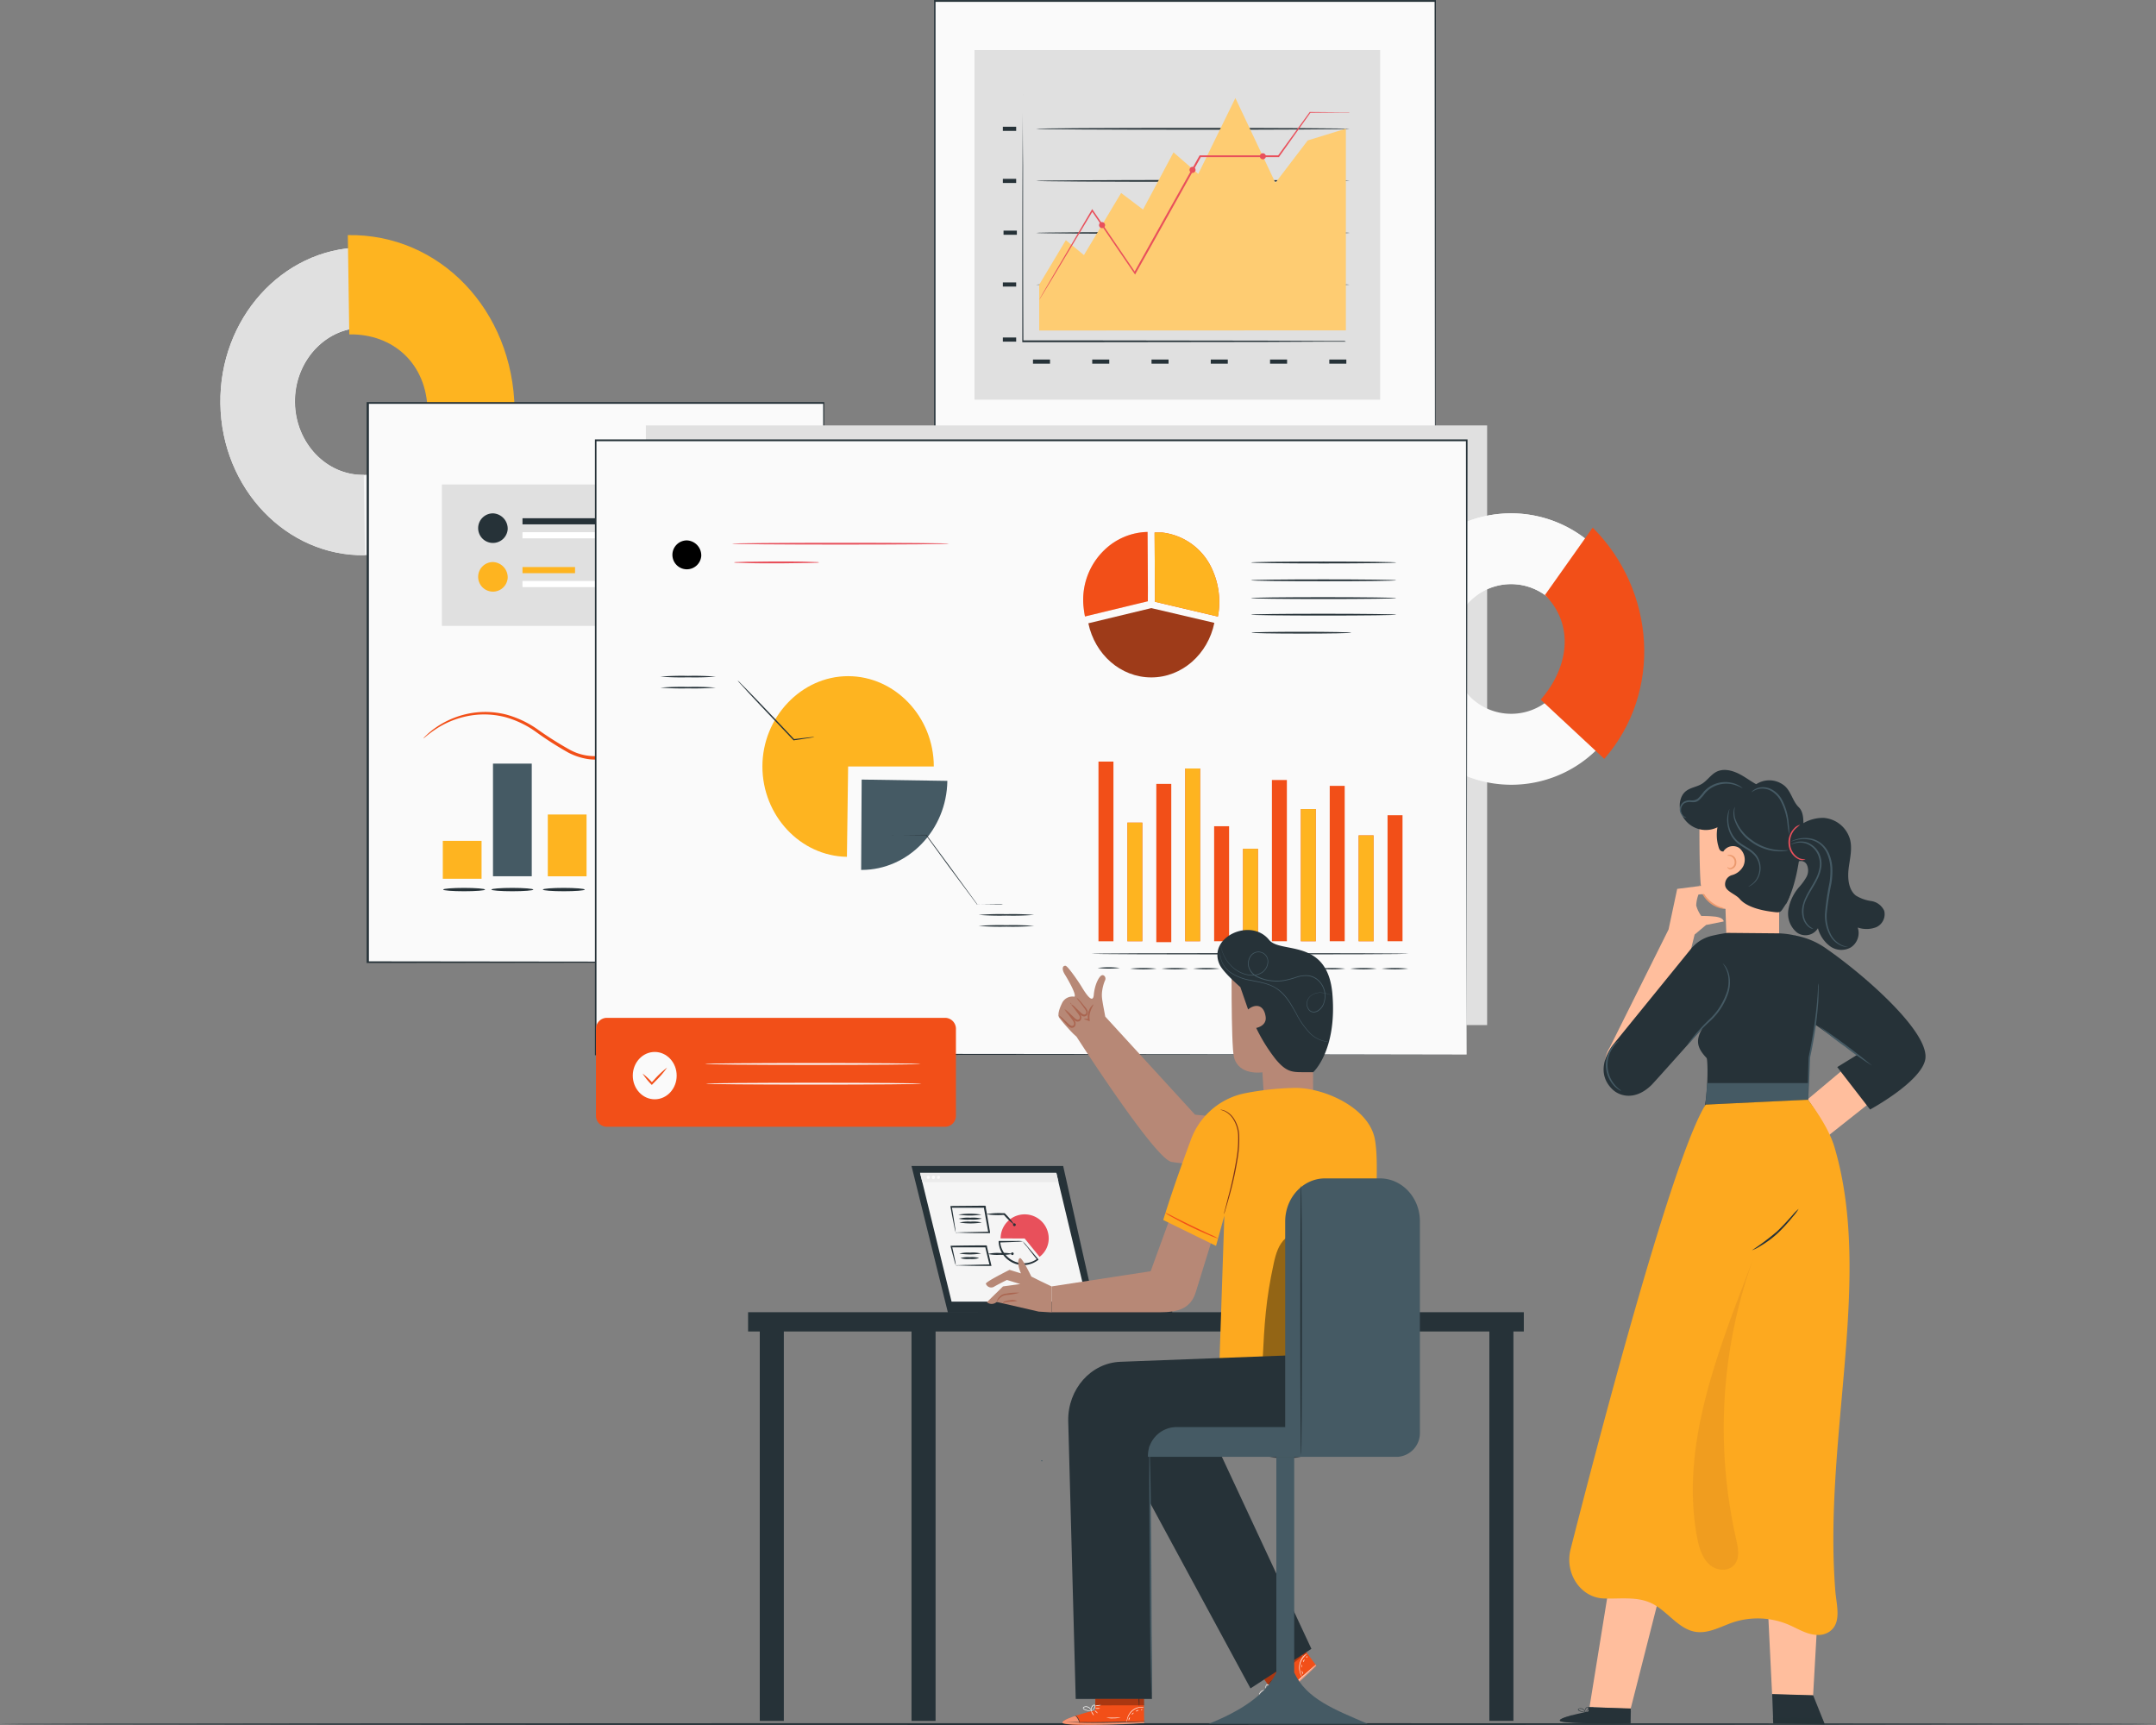 <svg xmlns="http://www.w3.org/2000/svg" viewBox="0 0 500 400"><rect x="0" y="0" width="500" height="400" fill="#808080" stroke="none"/><defs><style>.cls-1{fill:#fafafa;}.cls-17,.cls-2{fill:#263238;}.cls-3{fill:#e0e0e0;}.cls-4{fill:#fecc72;}.cls-5{fill:#e8505b;}.cls-6{fill:#f5f5f5;}.cls-7{fill:#feb420;}.cls-8{fill:#f24f18;}.cls-9{fill:#455a64;}.cls-10{fill:#fff;}.cls-11{opacity:0.3;}.cls-12{fill:#9e3b19;}.cls-13{fill:#ffbe9d;}.cls-14{fill:#eb996e;}.cls-15,.cls-17{opacity:0.6;}.cls-16{fill:none;stroke:#839198;stroke-miterlimit:10;stroke-width:0.05px;}.cls-18{fill:#fda91f;}.cls-19{opacity:0.1;}.cls-20{fill:#7e341a;}.cls-21{fill:#ebebeb;}.cls-22{fill:#b78876;}.cls-23{fill:#aa6550;}.cls-24{opacity:0.4;}.cls-25{fill:#936515;}</style></defs><title>metricas</title><g id="Stars"><rect class="cls-1" x="216.71" y="0.21" width="116.12" height="142.39"/><path class="cls-2" d="M332.83,190.6s0-.23,0-.68,0-1.11,0-2c0-1.74,0-4.32,0-7.68,0-6.72,0-16.56-.05-29,0-25-.05-60.54-.08-103l.17.18-116.11,0h0l.2-.21c0,52.49,0,101.45,0,142.39l-.17-.18,84.23.09,23.55.05,6.2,0c1.41,0,2.14,0,2.14,0l-2.1,0-6.18,0-23.51,0-84.33.1h-.17v-.18c0-40.94,0-89.9,0-142.39V48h.21l116.11,0H333v.19c0,42.51-.06,78.12-.08,103.12,0,12.47,0,22.3-.05,29,0,3.34,0,5.91,0,7.64v2C332.84,190.38,332.83,190.6,332.83,190.6Z" transform="translate(0 -47.99)"/><rect class="cls-3" x="226" y="11.6" width="94.07" height="81.08"/><rect class="cls-2" x="232.57" y="78.26" width="3.09" height="0.96"/><rect class="cls-2" x="239.56" y="83.37" width="3.95" height="0.96"/><rect class="cls-2" x="253.3" y="83.37" width="3.95" height="0.96"/><rect class="cls-2" x="267.05" y="83.37" width="3.95" height="0.96"/><rect class="cls-2" x="280.79" y="83.37" width="3.95" height="0.96"/><rect class="cls-2" x="294.54" y="83.37" width="3.95" height="0.96"/><rect class="cls-2" x="308.28" y="83.37" width="3.95" height="0.96"/><rect class="cls-2" x="232.57" y="65.49" width="3.09" height="0.96"/><rect class="cls-2" x="232.57" y="41.47" width="3.09" height="0.96"/><rect class="cls-2" x="232.57" y="29.39" width="3.09" height="0.96"/><rect class="cls-2" x="232.73" y="53.48" width="3.09" height="0.96"/><path class="cls-2" d="M312.12,127.21a1.19,1.19,0,0,1-.33,0l-1,0-3.73,0-13.74.07-45.33.06H237.08v-.21c0-16.28,0-30.61.06-40.89,0-5.11.05-9.22.06-12.07,0-1.4,0-2.49,0-3.25,0-.36,0-.64,0-.85s0-.28,0-.28a1.58,1.58,0,0,1,0,.28c0,.21,0,.49,0,.85,0,.76,0,1.85,0,3.25,0,2.85,0,7,.06,12.07,0,10.28,0,24.61.07,40.89l-.2-.21H248l45.33.06,13.74.07,3.73,0,1,0Z" transform="translate(0 -47.99)"/><path class="cls-2" d="M313,102c0,.12-16.29.21-36.37.21s-36.36-.09-36.36-.21,16.28-.21,36.36-.21S313,101.83,313,102Z" transform="translate(0 -47.99)"/><path class="cls-2" d="M313,89.94c0,.11-16.29.21-36.37.21s-36.36-.1-36.36-.21,16.28-.21,36.36-.21S313,89.82,313,89.94Z" transform="translate(0 -47.99)"/><path class="cls-2" d="M313,77.86c0,.12-16.29.21-36.37.21s-36.36-.09-36.36-.21,16.28-.21,36.36-.21S313,77.75,313,77.86Z" transform="translate(0 -47.99)"/><path class="cls-2" d="M313,114c0,.11-16.29.21-36.37.21s-36.36-.1-36.36-.21,16.28-.22,36.36-.22S313,113.85,313,114Z" transform="translate(0 -47.99)"/><path class="cls-4" d="M241,124.63V114l6.18-10.32,4.2,3.46L260,92.74l5.08,3.84,7.07-13.26,5.74,5,8.61-17.6,9.28,19.67,7.5-9.84,8.84-2.72v46.77Z" transform="translate(0 -47.99)"/><path class="cls-5" d="M313,74.08h-.16l-.46,0-1.79,0-6.78.06.09,0-7.26,10.21,0,.06h-.08l-18.19,0,.17-.1c-2.4,4.28-5,8.9-7.65,13.68s-5.13,9.15-7.51,13.4l-.14.27-.17-.25L253.17,96.9h.27c-3.75,6.25-6.84,11.41-9,15l-2.52,4.16c-.28.45-.51.81-.67,1.08s-.24.36-.24.36.06-.14.2-.39l.63-1.11,2.44-4.2,8.89-15.12.12-.21.14.21c2.95,4.33,6.29,9.22,9.89,14.52H263c2.38-4.25,4.89-8.76,7.49-13.41s5.26-9.39,7.66-13.67l.06-.1h.1l18.19,0-.12.06L303.71,74l0-.05h.05l6.78.06,1.79,0h.46C312.93,74.07,313,74.07,313,74.08Z" transform="translate(0 -47.99)"/><path class="cls-5" d="M256.28,100.21a.7.7,0,1,1-.69-.72A.71.71,0,0,1,256.28,100.21Z" transform="translate(0 -47.99)"/><path class="cls-5" d="M277.26,87.4a.7.7,0,1,1-.7-.72A.72.72,0,0,1,277.26,87.4Z" transform="translate(0 -47.99)"/><path class="cls-5" d="M293.57,84.26a.7.7,0,1,1-.7-.73A.71.71,0,0,1,293.57,84.26Z" transform="translate(0 -47.99)"/><path class="cls-2" d="M315.83,152.72c0,.12-19.85.22-44.33.22s-44.34-.1-44.34-.22,19.85-.21,44.34-.21S315.83,152.61,315.83,152.72Z" transform="translate(0 -47.99)"/><path class="cls-2" d="M315.83,157.87c0,.12-19.85.22-44.33.22s-44.34-.1-44.34-.22,19.85-.21,44.34-.21S315.83,157.76,315.83,157.87Z" transform="translate(0 -47.99)"/><path class="cls-2" d="M315.83,163c0,.12-19.85.22-44.33.22s-44.34-.1-44.34-.22,19.85-.21,44.34-.21S315.83,162.91,315.83,163Z" transform="translate(0 -47.99)"/><path class="cls-2" d="M315.83,168.18c0,.11-19.85.21-44.33.21s-44.34-.1-44.34-.21S247,168,271.5,168,315.83,168.06,315.83,168.18Z" transform="translate(0 -47.99)"/><path class="cls-6" d="M51.11,141.63c-.3-19.67,14.29-35.94,32.52-36.25s33.29,15.43,33.58,35.1-14.29,35.94-32.52,36.25S51.4,161.3,51.11,141.63Zm48.85-.85c-.14-9.4-7.34-16.93-16-16.78s-15.69,7.92-15.55,17.33,7.34,16.94,16,16.78S100.1,150.19,100,140.78Z" transform="translate(0 -47.99)"/><path class="cls-3" d="M51.11,141.63c-.3-19.67,14.29-35.94,32.52-36.25L83.91,124c-8.72.15-15.69,7.92-15.55,17.33s7.34,16.93,16,16.78l.28,18.62C66.47,177.05,51.4,161.3,51.11,141.63Z" transform="translate(0 -47.99)"/><path class="cls-7" d="M80.66,102.51c21.32-.37,38.33,17.41,38.68,40.43l-20.18.35c-.17-11-8-17.93-18.16-17.76Z" transform="translate(0 -47.99)"/><rect class="cls-1" x="85.22" y="93.45" width="105.75" height="129.67"/><path class="cls-2" d="M191,271.11s0-.21,0-.62v-1.8c0-1.59,0-3.94,0-7,0-6.12,0-15.08,0-26.45,0-22.74,0-55.13-.09-93.8l.18.19-105.74,0h0l.2-.21c0,47.81,0,92.39,0,129.67l-.17-.18,76.7.09,21.44.05,5.66,0,1.95,0-1.92,0-5.62,0L162,271.2l-76.8.09h-.17v-.18c0-37.28,0-81.86,0-129.67v-.21h.21l105.74,0h.17v.18c0,38.72-.07,71.15-.09,93.92,0,11.36,0,20.3,0,26.41,0,3,0,5.38,0,7v1.79C191,270.91,191,271.11,191,271.11Z" transform="translate(0 -47.99)"/><path class="cls-8" d="M181.87,207.65c0,.08-1.17-.63-3.4-1.39a20.52,20.52,0,0,0-9.75-.77,20.12,20.12,0,0,0-6.43,2.22,30.17,30.17,0,0,0-6.32,4.88c-2.08,2-4.13,4.2-6.51,6.27a22,22,0,0,1-8.3,4.83,11.74,11.74,0,0,1-4.85.31,14.72,14.72,0,0,1-4.5-1.49,77.18,77.18,0,0,1-7.52-4.81,22.56,22.56,0,0,0-7.08-3.41,19.55,19.55,0,0,0-6.73-.55,20.67,20.67,0,0,0-9.3,3.25c-2,1.31-2.93,2.29-3,2.22a5.88,5.88,0,0,1,.68-.71,16.24,16.24,0,0,1,2.16-1.77,20.33,20.33,0,0,1,9.4-3.54,19.81,19.81,0,0,1,6.92.48,23.06,23.06,0,0,1,7.29,3.42,79.89,79.89,0,0,0,7.47,4.73,12,12,0,0,0,8.87,1.11,21.53,21.53,0,0,0,8-4.67c2.33-2,4.4-4.23,6.51-6.2a30.36,30.36,0,0,1,6.49-4.93,20.64,20.64,0,0,1,6.63-2.19,19.94,19.94,0,0,1,9.91,1,16.76,16.76,0,0,1,2.5,1.15A4.19,4.19,0,0,1,181.87,207.65Z" transform="translate(0 -47.99)"/><rect class="cls-9" x="114.33" y="177.07" width="8.99" height="26.12"/><rect class="cls-5" x="152.47" y="177.07" width="8.99" height="26.12"/><rect class="cls-5" x="165.19" y="161.73" width="8.99" height="41.47"/><rect class="cls-7" x="102.69" y="194.98" width="8.99" height="8.79"/><rect class="cls-7" x="127.04" y="188.87" width="8.99" height="14.33"/><rect class="cls-5" x="139.76" y="185.58" width="8.99" height="17.62"/><path class="cls-2" d="M123.68,254.27c0,.22-2.18.39-4.86.39s-4.86-.17-4.86-.39,2.18-.39,4.86-.39S123.68,254.06,123.68,254.27Z" transform="translate(0 -47.99)"/><path class="cls-2" d="M112.49,254.27c0,.22-2.17.39-4.86.39s-4.85-.17-4.85-.39,2.17-.39,4.85-.39S112.49,254.06,112.49,254.27Z" transform="translate(0 -47.99)"/><path class="cls-2" d="M176,254.27c0,.22-2.46.39-5.49.39s-5.49-.17-5.49-.39,2.46-.39,5.49-.39S176,254.06,176,254.27Z" transform="translate(0 -47.99)"/><ellipse class="cls-2" cx="157.11" cy="206.28" rx="5.49" ry="0.39"/><path class="cls-2" d="M148.75,254.27c0,.22-2.18.39-4.86.39s-4.86-.17-4.86-.39,2.18-.39,4.86-.39S148.75,254.06,148.75,254.27Z" transform="translate(0 -47.99)"/><path class="cls-2" d="M135.61,254.27c0,.22-2.18.39-4.86.39s-4.85-.17-4.85-.39,2.17-.39,4.85-.39S135.61,254.06,135.61,254.27Z" transform="translate(0 -47.99)"/><rect class="cls-3" x="102.48" y="112.35" width="73.47" height="32.78"/><path class="cls-2" d="M117.74,170.71a3.43,3.43,0,1,1-3.42-3.68A3.56,3.56,0,0,1,117.74,170.71Z" transform="translate(0 -47.99)"/><rect class="cls-2" x="121.17" y="120.17" width="23.87" height="1.42"/><rect class="cls-10" x="121.17" y="123.41" width="46.43" height="1.42"/><path class="cls-7" d="M117.74,182a3.43,3.43,0,1,1-3.42-3.68A3.56,3.56,0,0,1,117.74,182Z" transform="translate(0 -47.99)"/><rect class="cls-7" x="121.17" y="131.49" width="12.19" height="1.42"/><rect class="cls-10" x="121.17" y="134.72" width="46.43" height="1.42"/><rect class="cls-3" x="149.78" y="98.65" width="195.1" height="139.05"/><path class="cls-1" d="M370.56,175.48A28.18,28.18,0,0,0,328.92,177c-11.09,12.68-10.46,32.63,1.41,44.47A28.19,28.19,0,0,0,372,220C383.07,207.27,382.43,187.32,370.56,175.48Zm-9.82,33.26a13.47,13.47,0,0,1-19.91.72,15.79,15.79,0,0,1-.68-21.26,13.47,13.47,0,0,1,19.91-.72A15.79,15.79,0,0,1,360.74,208.74Z" transform="translate(0 -47.99)"/><path class="cls-1" d="M328.92,177a28.18,28.18,0,0,1,41.64-1.51l-10.5,12a13.47,13.47,0,0,0-19.91.72,15.79,15.79,0,0,0,.68,21.26l-10.5,12C318.46,209.62,317.83,189.67,328.92,177Z" transform="translate(0 -47.99)"/><path class="cls-8" d="M369.36,170.33c14.54,14.51,16.28,38.1,2.69,53.63L357.3,210.23c6.5-7.43,7.91-17.34,1-24.28Z" transform="translate(0 -47.99)"/><path class="cls-2" d="M500,447.78c0,.12-111.94.21-250,.21S0,447.9,0,447.78s111.91-.21,250-.21S500,447.67,500,447.78Z" transform="translate(0 -47.99)"/><rect class="cls-1" x="138.08" y="102.14" width="202.05" height="142.39"/><path class="cls-2" d="M340.13,292.52c0-1.37-.06-55.54-.16-142.39l.16.17-202,0h0l.2-.21c0,50.64,0,98.83,0,142.39l-.18-.19,202,.19-202,.2h-.18v-.2c0-43.56,0-91.75,0-142.39v-.21h.22l202,0h.15v.17C340.19,237,340.13,291.15,340.13,292.52Z" transform="translate(0 -47.99)"/><path class="cls-9" d="M199.83,228.76l19.87.3c-.15,11.38-9.07,20.65-19.87,20.65h-.12Z" transform="translate(0 -47.99)"/><path class="cls-2" d="M232.69,257.67a1.34,1.34,0,0,1-.43,0l-1.21,0-4.44.06h-.06l0-.05L220,248.88l-5.28-7.24.1.05-5.85-.06-1.64,0a3.22,3.22,0,0,1-.57,0,2.34,2.34,0,0,1,.57,0l1.64,0,5.85-.06h.06l0,.05,5.32,7.21,6.5,8.93-.09-.05,4.44.05,1.21,0Z" transform="translate(0 -47.99)"/><path class="cls-2" d="M239.82,260.14a64.17,64.17,0,0,1-6.43.16,64.17,64.17,0,0,1-6.43-.16,62.26,62.26,0,0,1,6.43-.17A62.26,62.26,0,0,1,239.82,260.14Z" transform="translate(0 -47.99)"/><path class="cls-2" d="M239.82,262.69a62.26,62.26,0,0,1-6.43.17,62.26,62.26,0,0,1-6.43-.17,64.17,64.17,0,0,1,6.43-.16A64.17,64.17,0,0,1,239.82,262.69Z" transform="translate(0 -47.99)"/><path class="cls-7" d="M196.69,225.72l-.28,20.95c-10.8-.16-19.6-9.57-19.6-20.95s9-20.94,19.88-20.94,19.87,9.45,19.87,20.94Z" transform="translate(0 -47.99)"/><path class="cls-2" d="M188.93,218.87s-.12,0-.35.09l-1,.17-3.57.54H184l0-.05-4.76-5c-2.29-2.41-4.35-4.6-5.83-6.2-.7-.78-1.29-1.42-1.74-1.91a8.92,8.92,0,0,1-.61-.73,4.44,4.44,0,0,1,.69.64l1.81,1.83c1.52,1.56,3.6,3.73,5.89,6.14l4.72,5-.1,0,3.59-.42,1-.1A1.43,1.43,0,0,1,188.93,218.87Z" transform="translate(0 -47.99)"/><path class="cls-2" d="M166,204.89a64.17,64.17,0,0,1-6.43.16,64.17,64.17,0,0,1-6.43-.16,62.26,62.26,0,0,1,6.43-.17A62.26,62.26,0,0,1,166,204.89Z" transform="translate(0 -47.99)"/><path class="cls-2" d="M166,207.44a62.26,62.26,0,0,1-6.43.17,62.26,62.26,0,0,1-6.43-.17,64.17,64.17,0,0,1,6.43-.16A64.17,64.17,0,0,1,166,207.44Z" transform="translate(0 -47.99)"/><path class="cls-8" d="M266.21,184.34l-.08-13a14.86,14.86,0,0,0-10,4.18A16,16,0,0,0,251.32,189c.07.62.16,1.25.29,1.89v.05h0l14.59-3.53Z" transform="translate(0 -47.99)"/><g class="cls-11"><path class="cls-8" d="M266.21,184.34l-.08-13a14.86,14.86,0,0,0-10,4.18A16,16,0,0,0,251.32,189c.07.62.16,1.25.29,1.89v.05h0l14.59-3.53Z" transform="translate(0 -47.99)"/></g><path class="cls-8" d="M281.26,180.33a14.49,14.49,0,0,0-11.78-8.86l-.47,0-.29,0c-.29,0-.58,0-.88,0h-.08l.08,13,0,3.06,14.6,3.43h0a16.45,16.45,0,0,0,.32-3.37A18.06,18.06,0,0,0,281.26,180.33Z" transform="translate(0 -47.99)"/><path class="cls-7" d="M281.26,180.33a14.49,14.49,0,0,0-11.78-8.86l-.47,0-.29,0c-.29,0-.58,0-.88,0h-.08l.08,13,0,3.06,14.6,3.43h0a16.45,16.45,0,0,0,.32-3.37A18.06,18.06,0,0,0,281.26,180.33Z" transform="translate(0 -47.99)"/><path class="cls-12" d="M267,189l-14.6,3.52c1.5,7.19,7.46,12.55,14.6,12.55s13.15-5.42,14.62-12.65L267,189" transform="translate(0 -47.99)"/><path class="cls-2" d="M323.82,186.68c0,.12-7.55.21-16.86.21s-16.86-.09-16.86-.21,7.55-.21,16.86-.21S323.82,186.57,323.82,186.68Z" transform="translate(0 -47.99)"/><path class="cls-2" d="M323.82,182.55c0,.12-7.55.21-16.86.21s-16.86-.09-16.86-.21,7.55-.21,16.86-.21S323.82,182.44,323.82,182.55Z" transform="translate(0 -47.99)"/><path class="cls-2" d="M323.82,178.42c0,.12-7.55.22-16.86.22s-16.86-.1-16.86-.22,7.55-.21,16.86-.21S323.82,178.31,323.82,178.42Z" transform="translate(0 -47.99)"/><path class="cls-2" d="M323.82,190.52c0,.12-7.55.21-16.86.21s-16.86-.09-16.86-.21,7.55-.21,16.86-.21S323.82,190.41,323.82,190.52Z" transform="translate(0 -47.99)"/><path class="cls-2" d="M313.38,194.7c0,.12-5.19.21-11.58.21s-11.58-.09-11.58-.21,5.19-.21,11.58-.21S313.38,194.59,313.38,194.7Z" transform="translate(0 -47.99)"/><rect class="cls-8" x="254.75" y="176.6" width="3.47" height="41.67"/><rect class="cls-5" x="261.45" y="190.75" width="3.47" height="27.51"/><rect class="cls-8" x="268.16" y="181.77" width="3.47" height="36.7"/><rect class="cls-5" x="274.86" y="178.2" width="3.47" height="40.06"/><rect class="cls-8" x="281.57" y="191.59" width="3.47" height="26.67"/><rect class="cls-5" x="288.27" y="196.82" width="3.47" height="21.44"/><rect class="cls-8" x="294.97" y="180.87" width="3.47" height="37.39"/><rect class="cls-5" x="301.68" y="187.61" width="3.47" height="30.65"/><rect class="cls-8" x="308.38" y="182.23" width="3.47" height="36.03"/><rect class="cls-5" x="315.08" y="193.71" width="3.47" height="24.55"/><rect class="cls-8" x="321.79" y="189.04" width="3.47" height="29.22"/><path class="cls-2" d="M326.68,269.16c0,.08-16.47.15-36.79.15s-36.78-.07-36.78-.15,16.46-.16,36.78-.16S326.68,269.07,326.68,269.16Z" transform="translate(0 -47.99)"/><path class="cls-2" d="M259.7,272.44a22.18,22.18,0,0,1-5.15,0,20.8,20.8,0,0,1,5.15,0Z" transform="translate(0 -47.99)"/><path class="cls-2" d="M268.25,272.6a29.72,29.72,0,0,1-6.16,0,31.7,31.7,0,0,1,6.16,0Z" transform="translate(0 -47.99)"/><path class="cls-2" d="M275.54,272.6a29.73,29.73,0,0,1-6.16,0,31.7,31.7,0,0,1,6.16,0Z" transform="translate(0 -47.99)"/><path class="cls-2" d="M282.83,272.6a29.73,29.73,0,0,1-6.16,0,31.7,31.7,0,0,1,6.16,0Z" transform="translate(0 -47.99)"/><path class="cls-2" d="M290.12,272.6a29.72,29.72,0,0,1-6.16,0,31.7,31.7,0,0,1,6.16,0Z" transform="translate(0 -47.99)"/><path class="cls-2" d="M297.41,272.6a29.73,29.73,0,0,1-6.16,0,31.7,31.7,0,0,1,6.16,0Z" transform="translate(0 -47.99)"/><path class="cls-2" d="M304.7,272.6a29.63,29.63,0,0,1-6.15,0,31.59,31.59,0,0,1,6.15,0Z" transform="translate(0 -47.99)"/><path class="cls-2" d="M312,272.6a29.72,29.72,0,0,1-6.16,0,31.7,31.7,0,0,1,6.16,0Z" transform="translate(0 -47.99)"/><path class="cls-2" d="M319.29,272.6a29.73,29.73,0,0,1-6.16,0,31.7,31.7,0,0,1,6.16,0Z" transform="translate(0 -47.99)"/><path class="cls-2" d="M326.58,272.6a29.73,29.73,0,0,1-6.16,0,31.7,31.7,0,0,1,6.16,0Z" transform="translate(0 -47.99)"/><rect class="cls-7" x="261.45" y="190.75" width="3.47" height="27.51"/><rect class="cls-7" x="274.86" y="178.2" width="3.47" height="40.06"/><rect class="cls-7" x="288.27" y="196.82" width="3.47" height="21.44"/><rect class="cls-7" x="301.68" y="187.61" width="3.47" height="30.65"/><rect class="cls-7" x="315.08" y="193.71" width="3.47" height="24.55"/><path d="M162.63,176.89a3.35,3.35,0,1,1-3.34-3.59A3.48,3.48,0,0,1,162.63,176.89Z" transform="translate(0 -47.99)"/><path class="cls-5" d="M220.09,174.06c0,.12-11.27.21-25.17.21s-25.17-.09-25.17-.21,11.27-.21,25.17-.21S220.09,173.94,220.09,174.06Z" transform="translate(0 -47.99)"/><path class="cls-5" d="M190,178.4a2.8,2.8,0,0,1-.78.09l-2.12.06c-1.8,0-4.28.07-7,.07s-5.22,0-7-.07l-2.13-.06a2.8,2.8,0,0,1-.78-.09,3.12,3.12,0,0,1,.78-.08l2.13-.07c1.79,0,4.27-.06,7-.06s5.22,0,7,.06l2.12.07A3.12,3.12,0,0,1,190,178.4Z" transform="translate(0 -47.99)"/><path class="cls-2" d="M414.15,257.69c2.42-4.37,3.13-10.21,3.75-15.26.3-2.37.81-5.76-.74-7.25s-1.81-4.05-3.73-5.29a5.54,5.54,0,0,0-6.31.06" transform="translate(0 -47.99)"/><path class="cls-13" d="M407.42,273.19h0a6.72,6.72,0,0,1-7-6.74c-.14-3.83-.26-7.7-.26-7.7a6.6,6.6,0,0,1-5.79-6.28c-.39-5.74-.21-19-.21-19h0a17.54,17.54,0,0,1,18.81,1.3L412.6,255v10.87C412.56,269.5,410.8,272.92,407.42,273.19Z" transform="translate(0 -47.99)"/><path class="cls-2" d="M399.65,245.46a2.63,2.63,0,0,1,3.66-.86,3.5,3.5,0,0,1,1,4.18,4.17,4.17,0,0,1-2.62,2.13,2.19,2.19,0,0,0-1.61,2.37c.16,1.44,2.39,2,3.39,3.17,1.57,1.86,5,2.64,7.32,2.94s2,.31,3.33-1.7a8.19,8.19,0,0,0,1.3-4.66l.24-12.7a19.21,19.21,0,0,0-.27-4.55,6.17,6.17,0,0,0-2.23-3.77c-1.3-.92-2.95-1-4.43-1.51-1.85-.65-3.42-2-5.15-2.92s-3.86-1.52-5.6-.58c-1.24.67-2.08,2-3.29,2.75-1.73,1.06-4.08.82-4.92,3.55a4.93,4.93,0,0,0,0,2.92,6.12,6.12,0,0,0,8.53,3.6,9.87,9.87,0,0,0,.1,4c.2.63.27,1.6,1.19,1.62" transform="translate(0 -47.99)"/><path class="cls-14" d="M400.61,249s.22.31.67.28a1.32,1.32,0,0,0,1-1.31,1.44,1.44,0,0,0-.92-1.43c-.44-.18-.75-.09-.77-.15s.3-.26.85-.14a1.62,1.62,0,0,1,.84.52,1.73,1.73,0,0,1,.39,1.22,1.54,1.54,0,0,1-1.39,1.59.8.8,0,0,1-.6-.33C400.59,249.15,400.59,249.05,400.61,249Z" transform="translate(0 -47.99)"/><path class="cls-9" d="M406.17,231.73a1.48,1.48,0,0,1,.45-.48,3.36,3.36,0,0,1,1.62-.68,4.34,4.34,0,0,1,2.56.42,6,6,0,0,1,2.36,2.26,13.7,13.7,0,0,1,1.66,5.82,15.84,15.84,0,0,1,.14,2.5,15,15,0,0,1-.42-2.47,14.55,14.55,0,0,0-1.71-5.61,5.84,5.84,0,0,0-2.19-2.15,4.24,4.24,0,0,0-2.37-.47A4.38,4.38,0,0,0,406.17,231.73Z" transform="translate(0 -47.99)"/><path class="cls-9" d="M391.12,237.61s-.07,0-.2,0a1.4,1.4,0,0,1-.53-.26,1.93,1.93,0,0,1-.62-.75,2,2,0,0,1-.17-1.33,2.2,2.2,0,0,1,.87-1.34,2.75,2.75,0,0,1,1.69-.35,2.21,2.21,0,0,0,1.61-.44,11.85,11.85,0,0,0,1.31-1.51,6.67,6.67,0,0,1,6.46-2.14,5.8,5.8,0,0,1,2,.81,2.4,2.4,0,0,1,.61.51,8.86,8.86,0,0,0-2.63-1,6.8,6.8,0,0,0-3,.16,6.42,6.42,0,0,0-3.12,2,11.86,11.86,0,0,1-1.37,1.56,2.2,2.2,0,0,1-.92.45,4.92,4.92,0,0,1-.93,0,2.52,2.52,0,0,0-1.51.26,1.89,1.89,0,0,0-.16,3A4.4,4.4,0,0,0,391.12,237.61Z" transform="translate(0 -47.99)"/><path class="cls-9" d="M405.42,253.58s.27-.14.71-.46a4.63,4.63,0,0,0,1.7-5.11,4.47,4.47,0,0,0-1-1.72,7.85,7.85,0,0,0-1.67-1.32c-.63-.39-1.26-.75-1.84-1.17a6.57,6.57,0,0,1-1.48-1.5,7.25,7.25,0,0,1-1.25-3.4,6.77,6.77,0,0,1,.17-2.45,4,4,0,0,1,.22-.63c.06-.14.09-.21.11-.2a9,9,0,0,0-.23,3.24,7.28,7.28,0,0,0,1.27,3.2,6,6,0,0,0,1.41,1.39c.55.41,1.18.76,1.82,1.16a7.55,7.55,0,0,1,1.74,1.39,4.53,4.53,0,0,1,1,1.89,4.92,4.92,0,0,1-.34,3.63,4.52,4.52,0,0,1-1.62,1.74A1.7,1.7,0,0,1,405.42,253.58Z" transform="translate(0 -47.99)"/><path class="cls-9" d="M414.69,245.16a3,3,0,0,1-.69.16,9.22,9.22,0,0,1-1.92.06,11.35,11.35,0,0,1-6-2.2,10,10,0,0,1-3.91-5.28,4.55,4.55,0,0,1-.08-2.08,1.52,1.52,0,0,1,.26-.71,5.42,5.42,0,0,0,.08,2.7,10.32,10.32,0,0,0,3.87,5,12,12,0,0,0,5.76,2.26C413.68,245.27,414.68,245.07,414.69,245.16Z" transform="translate(0 -47.99)"/><path class="cls-2" d="M415.54,241.22a9.15,9.15,0,0,1,7.36-3.58,6.88,6.88,0,0,1,6.18,5.14c.51,2.19-.11,4.47-.37,6.7s0,4.86,1.69,6.18a9.26,9.26,0,0,0,3.57,1.27,3.94,3.94,0,0,1,3,2.26A3.3,3.3,0,0,1,435.1,263a6.26,6.26,0,0,1-4.27.07,4,4,0,0,1-1.59,4.6,4.46,4.46,0,0,1-4.75-.21,7.6,7.6,0,0,1-2.89-4.23,3.38,3.38,0,0,1-4.86,1,5.66,5.66,0,0,1-2-5.25,10.6,10.6,0,0,1,2.46-5.25,12.77,12.77,0,0,0,1.72-2.35,3.17,3.17,0,0,0,.11-2.87,1.56,1.56,0,0,0-2.38-.52" transform="translate(0 -47.99)"/><path class="cls-5" d="M418.75,247.25a1.76,1.76,0,0,1-1.61,0,4.14,4.14,0,0,1-2.33-3.27,4.59,4.59,0,0,1,.26-2.33,4.35,4.35,0,0,1,1-1.56,2.51,2.51,0,0,1,1.41-.84,12.7,12.7,0,0,0-1.21,1.05,4.48,4.48,0,0,0-1.09,3.61,4,4,0,0,0,2.05,3.06A3.65,3.65,0,0,0,418.75,247.25Z" transform="translate(0 -47.99)"/><path class="cls-14" d="M399.94,258.66a2.5,2.5,0,0,1-1.22-.13,6.29,6.29,0,0,1-2.6-1.52,7,7,0,0,1-1.73-2.59,2.89,2.89,0,0,1-.27-1.28,9.68,9.68,0,0,1,.53,1.16,7.9,7.9,0,0,0,1.73,2.4,7.64,7.64,0,0,0,2.42,1.54A7.25,7.25,0,0,1,399.94,258.66Z" transform="translate(0 -47.99)"/><path class="cls-9" d="M420.51,263.36s-.09,0-.26,0a2.18,2.18,0,0,1-.69-.33,4.08,4.08,0,0,1-1.52-2.48,5.36,5.36,0,0,1-.07-2.09,8.8,8.8,0,0,1,.71-2.26c.67-1.51,1.73-3,2.52-4.62A8.65,8.65,0,0,0,422,249a5.25,5.25,0,0,0-.26-2.45,4.76,4.76,0,0,0-2.71-2.88,4.59,4.59,0,0,0-2.64-.17c-.63.14-.95.33-1,.29a.83.83,0,0,1,.22-.16,3.75,3.75,0,0,1,.71-.29,4.43,4.43,0,0,1,2.77,0,5,5,0,0,1,3,3,5.65,5.65,0,0,1,.3,2.64,9,9,0,0,1-.82,2.69c-.81,1.73-1.88,3.15-2.55,4.61a6.5,6.5,0,0,0-.69,4.1,4.14,4.14,0,0,0,1.33,2.42A7.52,7.52,0,0,0,420.51,263.36Z" transform="translate(0 -47.99)"/><path class="cls-9" d="M428.58,267.56s-.12,0-.34,0a3.45,3.45,0,0,1-1-.19,5.43,5.43,0,0,1-2.78-2.33,9.44,9.44,0,0,1-1.2-5.47,60.14,60.14,0,0,1,1-6.8,17.4,17.4,0,0,0,.23-3.49,9.55,9.55,0,0,0-.69-3.14,5.77,5.77,0,0,0-1.63-2.29,5.35,5.35,0,0,0-2.12-1.08,7.36,7.36,0,0,0-3.44,0c-.8.19-1.23.38-1.24.35s.09-.08.29-.17a6.46,6.46,0,0,1,.91-.34,7.09,7.09,0,0,1,3.54-.15,5.55,5.55,0,0,1,2.26,1.09A6.12,6.12,0,0,1,424.2,246a9.6,9.6,0,0,1,.74,3.27,17.5,17.5,0,0,1-.22,3.59,66.07,66.07,0,0,0-1.06,6.75,9.27,9.27,0,0,0,1.07,5.29,5.53,5.53,0,0,0,2.6,2.34A7.53,7.53,0,0,0,428.58,267.56Z" transform="translate(0 -47.99)"/><polygon class="cls-13" points="430.18 245.72 418.8 255.26 423.58 263.68 437.28 252.83 430.18 245.72"/><path class="cls-13" d="M399.74,261.66s.06-1-2.43-1.16a22.9,22.9,0,0,0-2.75-.1,7,7,0,0,1-1.19-2.47,7.91,7.91,0,0,1,.53-2.52l2.51-.24-.68-1.84-1.77.14-5,.64-2,9.4-13.64,27.37a7.33,7.33,0,0,0,2.6,10.29h0c3.53,1.83,8.26-2.06,9.56-6L393,264.7l2.66-2.23,3.81-.75" transform="translate(0 -47.99)"/><path class="cls-13" d="M368.63,443.82,387.21,329h0c0-.17.08-.33.11-.49v0h0c3.16-13.47,8-17.79,8-17.79l28.44,1.91c2.41,4.67,2.72,15.88,2.72,15.88.33,1.37-6,112.64-6,112.64l-9.51-.28-5.15-105.28L378.16,444.26Z" transform="translate(0 -47.99)"/><path class="cls-2" d="M368.41,444.85l0-1,9.78.31-.08,3.42-.61,0c-2.69.07-13.69.17-15.47-.42C360.09,446.47,368.41,444.85,368.41,444.85Z" transform="translate(0 -47.99)"/><g class="cls-15"><path class="cls-2" d="M374.62,447.36a3.35,3.35,0,0,1,1.3-2,3.28,3.28,0,0,1,2.3-.64l-.08,2.72Z" transform="translate(0 -47.99)"/></g><g class="cls-15"><path class="cls-2" d="M364.34,445.79s-2.92.75-2.58,1.24,11.47.8,16.39.51v-.22l-13-.26S364.91,445.83,364.34,445.79Z" transform="translate(0 -47.99)"/></g><path class="cls-2" d="M378.29,447.32h-.17l-.48,0-1.77,0c-1.5,0-3.57,0-5.85-.06s-4.35-.16-5.84-.26l-1.77-.12-.48,0c-.11,0-.16,0-.16,0h.16l.49,0,1.76.09c1.5.07,3.56.16,5.84.22s4.35.09,5.85.1h2.42Z" transform="translate(0 -47.99)"/><path class="cls-2" d="M365.16,447.22a3.71,3.71,0,0,0-.3-.86,3.78,3.78,0,0,0-.59-.69,1.28,1.28,0,0,1,.69.63A1.31,1.31,0,0,1,365.16,447.22Z" transform="translate(0 -47.99)"/><path class="cls-2" d="M368.08,445.84s-.16-.15-.3-.38-.22-.43-.19-.44.16.15.29.38S368.11,445.82,368.08,445.84Z" transform="translate(0 -47.99)"/><path class="cls-2" d="M368.88,445.45s-.18-.09-.34-.24-.28-.3-.25-.33.17.09.33.24S368.9,445.42,368.88,445.45Z" transform="translate(0 -47.99)"/><path class="cls-2" d="M369.4,444.54s-.23.06-.51,0a1.2,1.2,0,0,1-.51-.06s.23-.06.51,0A1.16,1.16,0,0,1,369.4,444.54Z" transform="translate(0 -47.99)"/><path class="cls-2" d="M369.59,443.9a1,1,0,0,1-.57.15.92.92,0,0,1-.58-.1,4.34,4.34,0,0,1,.57,0A3.94,3.94,0,0,1,369.59,443.9Z" transform="translate(0 -47.99)"/><path class="cls-2" d="M367.77,445a1.51,1.51,0,0,1-.62,0,4.26,4.26,0,0,1-.67-.16,2.39,2.39,0,0,1-.37-.17.35.35,0,0,1-.15-.2.24.24,0,0,1,.1-.25,1.14,1.14,0,0,1,1.41.38,1,1,0,0,1,.19.42c0,.11,0,.17,0,.17a1.56,1.56,0,0,0-.27-.54,1,1,0,0,0-.52-.36.93.93,0,0,0-.75,0c-.1.07-.06.18,0,.25a1.58,1.58,0,0,0,.35.16,4.39,4.39,0,0,0,.64.19C367.53,445,367.77,445,367.77,445Z" transform="translate(0 -47.99)"/><path class="cls-2" d="M367.61,445a.6.6,0,0,1-.06-.44,1,1,0,0,1,.18-.45.64.64,0,0,1,.53-.3.25.25,0,0,1,.19.29.79.79,0,0,1-.12.28,1.93,1.93,0,0,1-.3.37.94.94,0,0,1-.37.24s.13-.11.31-.3a2.37,2.37,0,0,0,.27-.37c.09-.13.16-.36,0-.4s-.32.13-.42.26a1,1,0,0,0-.19.4A2.61,2.61,0,0,0,367.61,445Z" transform="translate(0 -47.99)"/><path class="cls-2" d="M378.17,444.65s-.28,0-.72,0a3,3,0,0,0-2.61,2c-.16.41-.18.69-.21.68a.69.69,0,0,1,0-.19,2.31,2.31,0,0,1,.12-.52,3,3,0,0,1,2.68-2,2.7,2.7,0,0,1,.54,0A.5.5,0,0,1,378.17,444.65Z" transform="translate(0 -47.99)"/><path class="cls-2" d="M373.42,446.38a6,6,0,0,1-1.43.1,5.77,5.77,0,0,1-1.42-.16s.64,0,1.43,0S373.42,446.34,373.42,446.38Z" transform="translate(0 -47.99)"/><path class="cls-2" d="M375.33,446.43s-.06.13-.13.28-.11.27-.14.26-.05-.15,0-.32S375.31,446.4,375.33,446.43Z" transform="translate(0 -47.99)"/><path class="cls-2" d="M376.07,445.55s0,.13-.15.23-.2.16-.22.13,0-.12.14-.22S376.05,445.53,376.07,445.55Z" transform="translate(0 -47.99)"/><path class="cls-2" d="M377.11,445.17s-.14,0-.28.08-.25.12-.27.1.06-.16.24-.21S377.12,445.14,377.11,445.17Z" transform="translate(0 -47.99)"/><path class="cls-2" d="M377.85,445s-.05.08-.13.11-.15,0-.17,0,.05-.08.13-.11S377.84,445,377.85,445Z" transform="translate(0 -47.99)"/><path class="cls-2" d="M416.18,264.89a18,18,0,0,1,7.52,3.19c9,6.26,24,19.5,22.78,25.63-1.06,5.22-12.79,11.56-12.79,11.56l-7.61-9.84,4.67-2.87-11.48-8.2Z" transform="translate(0 -47.99)"/><path class="cls-2" d="M421.3,284.83l-.37,1.47-1.32,6.78-.33,9.95c6.82,9.43,6.92,17.38,6.92,17.38l-34.44,4.32c0-7.31,2.49-16.52,2.49-16.52,2-3.63,1.9-14.49,1.52-14.89-2.15-2.29-2.67-4-.95-6.91,0,0-10.68,12-11.78,13.14-3.77,3.71-7.4,2.68-9.08,1.06-4.72-4.52.12-10.35.12-10.35l18-22.15a8.83,8.83,0,0,1,4.67-3.06,37,37,0,0,1,3.85-.74l12,.11a19.17,19.17,0,0,1,3.58.47s4.17,1.44,5.24,7S421.3,284.83,421.3,284.83Z" transform="translate(0 -47.99)"/><path class="cls-9" d="M421.68,276a5.37,5.37,0,0,1,.07,1.07c0,.69,0,1.69-.06,2.93a82,82,0,0,1-1.19,9.56c-.22,1.27-.46,2.48-.71,3.61v0c-.11,2.88-.21,5.36-.31,7.13q-.06,1.23-.12,2.07a2.48,2.48,0,0,1-.09.74,4,4,0,0,1,0-.75c0-.56,0-1.25,0-2.07,0-1.77.08-4.26.16-7.13v0c.24-1.12.47-2.34.7-3.6.65-3.68,1.09-7.06,1.29-9.51.11-1.22.16-2.21.19-2.9A5.75,5.75,0,0,1,421.68,276Z" transform="translate(0 -47.99)"/><path class="cls-9" d="M421.8,285.91a143,143,0,0,1,12.35,9.18,69.73,69.73,0,0,1-6.29-4.42A71.2,71.2,0,0,1,421.8,285.91Z" transform="translate(0 -47.99)"/><path class="cls-9" d="M399.53,271.4s.07,0,.18.15a4.46,4.46,0,0,1,.43.5,6,6,0,0,1,.93,2.29,8.1,8.1,0,0,1-.2,3.71,15.51,15.51,0,0,1-1.93,4,15.1,15.1,0,0,1-1.42,1.79c-.5.55-1,1-1.51,1.46-.95.91-1.77,1.78-2.45,2.53s-1.21,1.36-1.58,1.78a3.76,3.76,0,0,1-.6.64,3.12,3.12,0,0,1,.48-.75c.34-.46.84-1.11,1.5-1.88s1.46-1.67,2.41-2.61c.47-.48,1-.93,1.47-1.46a14.39,14.39,0,0,0,1.38-1.75,16.21,16.21,0,0,0,1.91-3.91,8.12,8.12,0,0,0,.26-3.53A6.75,6.75,0,0,0,399.53,271.4Z" transform="translate(0 -47.99)"/><polygon class="cls-9" points="395.52 256.12 395.92 251.15 419.41 251.15 419.28 255.04 395.52 256.12"/><path class="cls-16" d="M376.29,289.89" transform="translate(0 -47.99)"/><path class="cls-9" d="M375.48,289.28c0,.06-.59.48-1.3,1.46a7.11,7.11,0,0,0,.33,8.82c.78.92,1.45,1.27,1.41,1.34s-.18,0-.48-.21a5.67,5.67,0,0,1-1.13-.92,7.06,7.06,0,0,1-.35-9.22,5.64,5.64,0,0,1,1.06-1C375.3,289.34,375.47,289.26,375.48,289.28Z" transform="translate(0 -47.99)"/><polygon class="cls-2" points="420.49 393.11 423.16 399.77 411.24 399.61 410.99 392.83 420.49 393.11"/><path class="cls-2" d="M411.15,446.46a11.24,11.24,0,0,0,1.67.09c1,0,2.46,0,4,0l4-.09a9.76,9.76,0,0,0,1.67-.09,10.61,10.61,0,0,0-1.67-.08c-1,0-2.46,0-4,0l-4,.09A11.24,11.24,0,0,0,411.15,446.46Z" transform="translate(0 -47.99)"/><path class="cls-2" d="M416.12,441a19.16,19.16,0,0,0,.28,5.38,10.33,10.33,0,0,0,.05-2.7A10,10,0,0,0,416.12,441Z" transform="translate(0 -47.99)"/><polyline class="cls-17" points="423.14 399.91 411.22 399.48 411.15 398.26 422.54 398.37 423.14 399.76"/><path class="cls-18" d="M425.44,314c9,30.42-2.59,67.33.18,102.77.28,3.48,1.59,7.64-1.44,9.63a4.63,4.63,0,0,1-2.73.71c-2.43-.08-4.45-1.43-6.61-2.36a18.39,18.39,0,0,0-13-.54c-2.86,1-5.7,2.65-8.66,2.17-3.94-.64-6.49-4.82-10.11-6.59-3.39-1.66-7.31-1-11-1.14h-.12c-5.37-.18-9.13-5.8-7.72-11.38,5.42-21.3,23.37-90.51,31.32-103.14L419.28,303C421.47,305.87,424.29,310.12,425.44,314Z" transform="translate(0 -47.99)"/><path class="cls-2" d="M417.12,328.31a10.86,10.86,0,0,1-1.29,1.75,40.21,40.21,0,0,1-3.51,3.85,23.49,23.49,0,0,1-4.14,3.06,9.2,9.2,0,0,1-1.89.94,58.22,58.22,0,0,0,5.77-4.32c1.46-1.37,2.67-2.76,3.56-3.74A11.82,11.82,0,0,1,417.12,328.31Z" transform="translate(0 -47.99)"/><g class="cls-19"><path class="cls-20" d="M406.63,339.79a116.37,116.37,0,0,0-4,65.09c.42,1.86.86,4-.13,5.57-1.27,2.06-4.36,1.92-6.11.3s-2.44-4.17-2.88-6.6c-3.26-18.15,2.65-36.38,9-53.54" transform="translate(0 -47.99)"/></g><rect class="cls-2" x="226.82" y="302.04" width="45.03" height="2.35"/><polygon class="cls-2" points="219.84 304.39 211.39 270.38 246.56 270.38 254.21 304.39 219.84 304.39"/><polygon class="cls-6" points="252.1 301.82 220.68 301.82 213.37 271.95 244.95 271.95 252.1 301.82"/><path class="cls-21" d="M213.9,322.1h31.58L245,320H213.37Z" transform="translate(0 -47.99)"/><path class="cls-1" d="M217.31,321a.35.35,0,0,0,.34.37A.36.36,0,0,0,218,321a.37.37,0,0,0-.35-.37A.36.36,0,0,0,217.31,321Z" transform="translate(0 -47.99)"/><path class="cls-1" d="M216.12,321a.35.35,0,1,0,.69,0,.35.35,0,1,0-.69,0Z" transform="translate(0 -47.99)"/><path class="cls-1" d="M214.93,321a.36.36,0,0,0,.35.37.35.35,0,0,0,.34-.37.36.36,0,0,0-.34-.37A.37.37,0,0,0,214.93,321Z" transform="translate(0 -47.99)"/><path class="cls-5" d="M237.63,335.18l3.46,4.25a5.37,5.37,0,0,0,2.12-4.27,5.58,5.58,0,0,0-11.16,0Z" transform="translate(0 -47.99)"/><path class="cls-2" d="M237.19,335.86a7.8,7.8,0,0,1,1,1.07c.62.71,1.5,1.75,2.55,3l.12.14-.14.12a5.65,5.65,0,0,1-5.83.62,5.79,5.79,0,0,1-2.4-2.08,5.49,5.49,0,0,1-.89-2.79v-.19h.17c1.66,0,3,0,4,0a8.1,8.1,0,0,1,1.46.07,8.73,8.73,0,0,1-1.52.13c-.95.05-2.3.1-3.91.15l.16-.19a5.23,5.23,0,0,0,.87,2.57,5.52,5.52,0,0,0,2.24,1.92,5.38,5.38,0,0,0,5.48-.52l0,.26c-1-1.26-1.82-2.32-2.4-3.08A9.47,9.47,0,0,1,237.19,335.86Z" transform="translate(0 -47.99)"/><path class="cls-2" d="M234.93,332a.32.32,0,1,0,.31-.33A.32.32,0,0,0,234.93,332Z" transform="translate(0 -47.99)"/><path class="cls-2" d="M228.71,329.54a16.47,16.47,0,0,1,3.74-.23H233l.05.06a16.47,16.47,0,0,1,2.17,2.6,14.54,14.54,0,0,1-2.44-2.3l.14.06h-.5A17,17,0,0,1,228.71,329.54Z" transform="translate(0 -47.99)"/><path class="cls-2" d="M221.64,333.79a12,12,0,0,1-.36-1.56c-.21-1-.51-2.54-.85-4.39l0-.2h.19l7.82-.07s.37.32.19.17h0v.08l0,.1,0,.2.07.4c.05.26.1.52.14.78.09.52.18,1,.27,1.54.17,1,.34,2,.49,2.87l0,.22h-.21c-2.35,0-4.33,0-5.7-.06l-1.58-.05a1.6,1.6,0,0,1-.54,0,4.59,4.59,0,0,1,.6-.05l1.63-.06c1.38,0,3.31-.08,5.59-.11l-.18.23c-.16-.91-.34-1.87-.52-2.86l-.27-1.54c-.05-.26-.09-.52-.14-.78l-.07-.4,0-.2,0-.1v-.08h0l.19.17h-7.82l.16-.2c.3,1.78.53,3.27.68,4.32A16.78,16.78,0,0,1,221.64,333.79Z" transform="translate(0 -47.99)"/><path class="cls-2" d="M234.47,338.74a.31.31,0,1,0,.31-.34A.32.32,0,0,0,234.47,338.74Z" transform="translate(0 -47.99)"/><path class="cls-2" d="M229.1,338.76a9.41,9.41,0,0,1,2.84-.22,10.06,10.06,0,0,1,2.84.19,9.59,9.59,0,0,1-2.84.23A9.83,9.83,0,0,1,229.1,338.76Z" transform="translate(0 -47.99)"/><path class="cls-2" d="M221.67,341.41a7.08,7.08,0,0,1-.35-1.12c-.2-.75-.5-1.86-.85-3.24l0-.19h.19c2.13-.05,5-.08,8.06-.09l.19.16h0v.11l0,.15.07.29.13.57.27,1.12.5,2.13.05.24h-.23c-2.39,0-4.43,0-5.85-.06l-1.65-.05a2.14,2.14,0,0,1-.56,0,2.86,2.86,0,0,1,.63-.06l1.68-.06c1.43,0,3.43-.09,5.75-.11l-.18.24c-.17-.68-.34-1.38-.52-2.12l-.27-1.12-.13-.57-.07-.29,0-.14,0-.07v-.06h0l.19.16c-3.1,0-5.93,0-8.06,0l.14-.19c.3,1.32.53,2.42.69,3.19A11.05,11.05,0,0,1,221.67,341.41Z" transform="translate(0 -47.99)"/><path class="cls-2" d="M222.26,329.64a17.14,17.14,0,0,1,5.35,0,17.14,17.14,0,0,1-5.35,0Z" transform="translate(0 -47.99)"/><path class="cls-2" d="M222.32,330.59a8.66,8.66,0,0,1,2.69-.23,9.21,9.21,0,0,1,2.69.2,8.57,8.57,0,0,1-2.68.23A9.37,9.37,0,0,1,222.32,330.59Z" transform="translate(0 -47.99)"/><path class="cls-2" d="M222.48,331.49a8.29,8.29,0,0,1,2.6-.22,8,8,0,0,1,2.6.2,16.2,16.2,0,0,1-5.2,0Z" transform="translate(0 -47.99)"/><path class="cls-2" d="M222.42,338.68a8.29,8.29,0,0,1,2.55-.22,7.6,7.6,0,0,1,2.54.2,15.53,15.53,0,0,1-5.09,0Z" transform="translate(0 -47.99)"/><path class="cls-2" d="M222.73,339.72a6.14,6.14,0,0,1,2.18-.22,6.07,6.07,0,0,1,2.17.2,5.68,5.68,0,0,1-2.17.23A5.76,5.76,0,0,1,222.73,339.72Z" transform="translate(0 -47.99)"/><polygon class="cls-2" points="173.49 304.28 173.49 308.75 176.2 308.75 176.2 399.05 181.78 399.05 181.78 308.75 211.39 308.75 211.39 399.05 216.97 399.05 216.97 308.75 345.4 308.75 345.4 399.03 350.98 399.03 350.98 308.75 353.39 308.75 353.39 304.28 173.49 304.28"/><path class="cls-2" d="M294.44,385.93a41.26,41.26,0,0,0,7.26,0,38.84,38.84,0,0,0-7.26,0Z" transform="translate(0 -47.99)"/><ellipse class="cls-9" cx="241.61" cy="338.75" rx="0.2" ry="0.1"/><path class="cls-22" d="M277.15,306.47l-20.83-22.75-.46-2.46c-.08-.45-.17-.95-.25-1.53a6.71,6.71,0,0,1,0-2,9.4,9.4,0,0,1,.65-2.38c.35-.66-.22-1.46-.8-1.18s-1.58,2.06-1.8,4.51-2.17-.8-2.9-2-3.14-4.69-3.65-4.74c-.73-.06-.92.8-.17,2s2.8,4.78,2.22,5.17h0a2.67,2.67,0,0,0-2.88,1.53c-.53,1.09-1.11,2.63-.63,3.34a39.56,39.56,0,0,0,3.32,3.78l.7.64s18,28.07,21.95,29c2.44.56,40.22,3.93,40.22,3.93l2.85-11.18Z" transform="translate(0 -47.99)"/><path class="cls-22" d="M245.5,283.49l1.92,2a2.37,2.37,0,0,0,.73.58.74.74,0,0,0,.84-.15.87.87,0,0,0,.11-.83,2.42,2.42,0,0,0-.44-.74l-1.87-2.42" transform="translate(0 -47.99)"/><path class="cls-23" d="M246.79,281.92s.4.35,1,1l1,1.16a4,4,0,0,1,.53.77,1.19,1.19,0,0,1-.06,1.15.88.88,0,0,1-1,.26,2.14,2.14,0,0,1-.76-.57l-1-1.1c-.57-.64-.9-1-.86-1.1a5.12,5.12,0,0,1,1.05.88l1.06,1a1.92,1.92,0,0,0,.63.46.55.55,0,0,0,.63-.13.77.77,0,0,0,0-.71,3.84,3.84,0,0,0-.46-.7l-.89-1.22A4.76,4.76,0,0,1,246.79,281.92Z" transform="translate(0 -47.99)"/><path class="cls-22" d="M246.86,282.05c.65.66,1.29,1.32,1.93,2a2.49,2.49,0,0,0,.73.57.75.75,0,0,0,.84-.15.87.87,0,0,0,.11-.83,2.64,2.64,0,0,0-.44-.74c-.63-.8-1.25-1.61-1.87-2.42" transform="translate(0 -47.99)"/><path class="cls-23" d="M248.16,280.47a5.1,5.1,0,0,1,1,1l.95,1.16a3.78,3.78,0,0,1,.53.78,1.16,1.16,0,0,1-.05,1.15.89.89,0,0,1-1,.26,2.26,2.26,0,0,1-.76-.57l-1-1.11a5.61,5.61,0,0,1-.86-1.09c0-.05.44.29,1.06.88l1.06,1a1.79,1.79,0,0,0,.63.46.52.52,0,0,0,.62-.13.74.74,0,0,0,0-.71,4.29,4.29,0,0,0-.47-.7l-.88-1.21A4.53,4.53,0,0,1,248.16,280.47Z" transform="translate(0 -47.99)"/><path class="cls-22" d="M248.36,280.86c.65.66,1.29,1.33,1.93,2a2.49,2.49,0,0,0,.73.57.74.74,0,0,0,.84-.14.89.89,0,0,0,.11-.84,2.37,2.37,0,0,0-.44-.73l-1.87-2.42" transform="translate(0 -47.99)"/><path class="cls-23" d="M249.66,279.29s.4.35,1,1l.95,1.16a3.71,3.71,0,0,1,.54.77,1.19,1.19,0,0,1-.06,1.15.89.89,0,0,1-1,.26,2.26,2.26,0,0,1-.76-.57l-1-1.11a5.28,5.28,0,0,1-.86-1.09,4.72,4.72,0,0,1,1.06.88l1.06,1a1.92,1.92,0,0,0,.63.46.55.55,0,0,0,.62-.13.74.74,0,0,0,0-.71,4.44,4.44,0,0,0-.46-.7l-.89-1.22A4.41,4.41,0,0,1,249.66,279.29Z" transform="translate(0 -47.99)"/><path class="cls-23" d="M251.41,284.3c0-.07.48-.17,1.18.06l-.23.2a3.87,3.87,0,0,1-.05-1.42,3.66,3.66,0,0,1,.73-1.73c.29-.37.54-.52.58-.48a7.67,7.67,0,0,0-.92,2.28,4.59,4.59,0,0,0,0,1.28l0,.33-.26-.12C251.87,284.42,251.41,284.38,251.41,284.3Z" transform="translate(0 -47.99)"/><path class="cls-22" d="M304.44,272.37l.09,31.15-11.3.58-.46-7.46s-5.46.89-6.6-3.52c-.72-2.82-.54-24.59-.54-24.59Z" transform="translate(0 -47.99)"/><path class="cls-2" d="M282.82,271.61c.84,1.86,4.83,5.27,4.83,5.27l1.8,5.19c1.57-1.32,3.67-1.25,4.07,1.71.28,2.14-2.19,2.57-2.19,2.57a39.33,39.33,0,0,0,4.51,7.26c2.27,2.71,3.54,3,6,3h2.71s5.55-5,4.45-18.11-12.07-9.29-14.69-12.57C290,260.62,280,265.39,282.82,271.61Z" transform="translate(0 -47.99)"/><path class="cls-9" d="M308.39,289.5a3.59,3.59,0,0,1-1.35-.06,7,7,0,0,1-3.24-1.79,19,19,0,0,1-3.27-4.66c-1.06-1.85-2.21-4-4.15-5.46s-4.28-1.7-6.27-2.13a11.44,11.44,0,0,1-5.06-2.07,5.89,5.89,0,0,1-2-3.23,3.55,3.55,0,0,1-.06-1.44,5.68,5.68,0,0,0,.12,1.43,5.79,5.79,0,0,0,2,3.14,11.26,11.26,0,0,0,5,2c2,.43,4.31.71,6.32,2.15s3.14,3.67,4.19,5.52a19.16,19.16,0,0,0,3.23,4.65,6.88,6.88,0,0,0,3.18,1.81,5.87,5.87,0,0,0,1,.13Z" transform="translate(0 -47.99)"/><path class="cls-9" d="M309,278.83l-.59-.19a8.62,8.62,0,0,0-1.7-.41,3.64,3.64,0,0,0-2.62.63,2.35,2.35,0,0,0-.91,1.48,2.17,2.17,0,0,0,.53,1.86,1.4,1.4,0,0,0,.91.39,1.86,1.86,0,0,0,1-.3,3.28,3.28,0,0,0,1.37-1.87,4.89,4.89,0,0,0-1.21-4.93,4.25,4.25,0,0,0-2.44-1.17,6.85,6.85,0,0,0-2.81.4,19.7,19.7,0,0,1-2.91.75,11.41,11.41,0,0,1-3.09,0,9.9,9.9,0,0,1-3-.89,3.78,3.78,0,0,1-2-2.31,3.19,3.19,0,0,1,.7-2.94,2.28,2.28,0,0,1,2.65-.42,2.13,2.13,0,0,1,1,1,2.57,2.57,0,0,1,.21,1.39,3.21,3.21,0,0,1-1.33,2.23,4.06,4.06,0,0,1-2.23.67,6.13,6.13,0,0,1-2.12-.35,7.49,7.49,0,0,1-3.11-2.07,8.46,8.46,0,0,1-1.59-2.43,8.61,8.61,0,0,1-.56-1.79c-.07-.42-.1-.64-.1-.64s.05.22.13.64a8.77,8.77,0,0,0,.58,1.76,8.63,8.63,0,0,0,1.6,2.4,7.42,7.42,0,0,0,3.08,2,6,6,0,0,0,2.09.34,3.93,3.93,0,0,0,2.16-.66,3.06,3.06,0,0,0,1.26-2.13,2.12,2.12,0,0,0-3.61-1.83,3,3,0,0,0-.65,2.78,3.62,3.62,0,0,0,2,2.2,9.46,9.46,0,0,0,2.93.87,11.05,11.05,0,0,0,3,0,18.84,18.84,0,0,0,2.89-.74,7.24,7.24,0,0,1,2.86-.4,4.31,4.31,0,0,1,2.52,1.21,5,5,0,0,1,1.24,5.09,3.4,3.4,0,0,1-1.43,2,2,2,0,0,1-1.07.3,1.51,1.51,0,0,1-1-.42,2.3,2.3,0,0,1-.55-2,2.4,2.4,0,0,1,1-1.53,3.65,3.65,0,0,1,2.68-.62,7.52,7.52,0,0,1,1.7.44C308.83,278.74,309,278.83,309,278.83Z" transform="translate(0 -47.99)"/><path class="cls-8" d="M294.66,439.44l-3.7-5.09,8.84-7.5,5.48,7.39-.52.5c-2.33,2.22-12,11.09-14,11.94C288.48,447.63,294.66,439.44,294.66,439.44Z" transform="translate(0 -47.99)"/><g class="cls-24"><path class="cls-10" d="M291.74,443.58s-2,3.05-1.36,3.24,10.76-8.38,14.9-12.58l-.17-.2-11.69,10.1S292.27,443.17,291.74,443.58Z" transform="translate(0 -47.99)"/></g><path class="cls-10" d="M305.24,433.92l-.14.14-.41.4-1.55,1.44c-1.32,1.2-3.16,2.84-5.23,4.6s-4,3.31-5.37,4.42l-1.66,1.29-.45.34c-.11.08-.16.12-.17.11l.15-.13.44-.37,1.63-1.33c1.38-1.12,3.28-2.68,5.35-4.44s3.91-3.39,5.25-4.57l1.57-1.4.44-.38Z" transform="translate(0 -47.99)"/><path class="cls-2" d="M293.53,444.29a3.93,3.93,0,0,0-.9-.57,4.94,4.94,0,0,0-1-.2,1.47,1.47,0,0,1,1.08.06A1.5,1.5,0,0,1,293.53,444.29Z" transform="translate(0 -47.99)"/><path class="cls-2" d="M295.1,440.65s-.26,0-.55-.12-.52-.23-.5-.27.25,0,.54.13S295.11,440.61,295.1,440.65Z" transform="translate(0 -47.99)"/><path class="cls-2" d="M295.51,439.64s-.21.06-.47,0-.47-.06-.47-.1.21-.06.47-.05S295.51,439.6,295.51,439.64Z" transform="translate(0 -47.99)"/><path class="cls-2" d="M295.3,438.36s-.16.23-.41.45-.48.38-.5.34.16-.23.41-.45S295.28,438.33,295.3,438.36Z" transform="translate(0 -47.99)"/><path class="cls-2" d="M295,437.6s-.11.32-.39.59a1.17,1.17,0,0,1-.59.38s.23-.22.5-.48S295,437.57,295,437.6Z" transform="translate(0 -47.99)"/><path class="cls-10" d="M294.19,440.08a2.19,2.19,0,0,1-.57.48,6.59,6.59,0,0,1-.71.37,2.06,2.06,0,0,1-.46.14.37.37,0,0,1-.28-.07.34.34,0,0,1-.1-.32,1.3,1.3,0,0,1,1.53-.76,1.17,1.17,0,0,1,.49.24c.1.09.14.15.13.16a1.7,1.7,0,0,0-.64-.3,1.18,1.18,0,0,0-.73.07,1.15,1.15,0,0,0-.64.62c0,.15.08.24.23.22a2,2,0,0,0,.42-.13,4.76,4.76,0,0,0,.71-.33C294,440.24,294.17,440.06,294.19,440.08Z" transform="translate(0 -47.99)"/><path class="cls-10" d="M294.06,440.23s-.2-.07-.38-.36a1.53,1.53,0,0,1-.17-.58.79.79,0,0,1,.25-.71.27.27,0,0,1,.38.13.85.85,0,0,1,.1.35,3.07,3.07,0,0,1,0,.6,1.13,1.13,0,0,1-.15.52s0-.2,0-.53a2.94,2.94,0,0,0,0-.57c0-.19-.14-.47-.3-.37a.7.7,0,0,0-.18.57,1.43,1.43,0,0,0,.13.54A3.42,3.42,0,0,0,294.06,440.23Z" transform="translate(0 -47.99)"/><path class="cls-10" d="M303.15,431.47s-.27.19-.63.58a4,4,0,0,0-1,1.84,4.23,4.23,0,0,0,.1,2.11c.17.52.35.8.33.82a1.12,1.12,0,0,1-.14-.19,3.48,3.48,0,0,1-.28-.6,4.06,4.06,0,0,1-.15-2.17,3.8,3.8,0,0,1,1-1.88,2.78,2.78,0,0,1,.5-.4A1.1,1.1,0,0,1,303.15,431.47Z" transform="translate(0 -47.99)"/><path class="cls-10" d="M299.33,428.3a22.77,22.77,0,0,1,1.51,1.89,23.36,23.36,0,0,1,1.41,2,20.5,20.5,0,0,1-1.52-1.88A21.1,21.1,0,0,1,299.33,428.3Z" transform="translate(0 -47.99)"/><path class="cls-2" d="M300.23,436.9a7,7,0,0,1-1.19,1.24,5.72,5.72,0,0,1-1.38,1s.59-.48,1.29-1.1S300.2,436.87,300.23,436.9Z" transform="translate(0 -47.99)"/><path class="cls-10" d="M302,435.43s0,.17.09.36.11.35.08.37-.16-.11-.21-.33S301.92,435.42,302,435.43Z" transform="translate(0 -47.99)"/><path class="cls-10" d="M302,434s0,.16,0,.33-.06.32-.1.32,0-.16,0-.33S301.93,434,302,434Z" transform="translate(0 -47.99)"/><path class="cls-10" d="M302.61,432.81s-.1.14-.2.3-.13.31-.17.31-.06-.2.06-.39S302.59,432.78,302.61,432.81Z" transform="translate(0 -47.99)"/><path class="cls-10" d="M303.13,432.06s0,.11,0,.2-.12.16-.15.14,0-.12,0-.21S303.1,432,303.13,432.06Z" transform="translate(0 -47.99)"/><g class="cls-11"><polygon points="302.95 383.24 294.01 390.57 293.19 389.42 302.58 382.57 302.95 383.24"/></g><path class="cls-8" d="M254,444.56V438.1l11.26-.05.07,9.45-.69.05c-3.11.2-15.81.77-17.89.11C244.46,446.91,254,444.56,254,444.56Z" transform="translate(0 -47.99)"/><g class="cls-24"><path class="cls-10" d="M249.35,445.89s-3.35,1.05-2.93,1.64,13.27.53,18.94,0l0-.27-15,.21S250,445.91,249.35,445.89Z" transform="translate(0 -47.99)"/></g><path class="cls-2" d="M265.52,447.22l-.19,0-.56,0-2,.1c-1.73.08-4.12.14-6.76.16s-5,0-6.76-.09l-2.05-.08-.55,0-.2,0h.75l2.05,0c1.73,0,4.12.06,6.76,0s5-.06,6.75-.11l2-.06h.75Z" transform="translate(0 -47.99)"/><path class="cls-2" d="M250.35,447.63a3.14,3.14,0,0,0-1.09-1.89,1.5,1.5,0,0,1,.82.76A1.71,1.71,0,0,1,250.35,447.63Z" transform="translate(0 -47.99)"/><path class="cls-10" d="M253.67,445.8s-.19-.18-.36-.46a1.46,1.46,0,0,1-.24-.54s.19.18.36.46A1.46,1.46,0,0,1,253.67,445.8Z" transform="translate(0 -47.99)"/><path class="cls-10" d="M254.58,445.28s-.21-.1-.4-.28-.33-.37-.31-.4.21.1.4.29S254.6,445.25,254.58,445.28Z" transform="translate(0 -47.99)"/><path class="cls-10" d="M255.15,444.13a1.27,1.27,0,0,1-.59.09,1.3,1.3,0,0,1-.59-.07,2.52,2.52,0,0,1,1.18,0Z" transform="translate(0 -47.99)"/><path class="cls-10" d="M255.34,443.33a1.16,1.16,0,0,1-.65.21,1.07,1.07,0,0,1-.68-.1,3.56,3.56,0,0,1,.67-.05A3.24,3.24,0,0,1,255.34,443.33Z" transform="translate(0 -47.99)"/><path class="cls-10" d="M253.28,444.75a2.29,2.29,0,0,1-.72,0,4.42,4.42,0,0,1-.77-.18,2.41,2.41,0,0,1-.44-.2.35.35,0,0,1-.18-.24.3.3,0,0,1,.1-.31,1.28,1.28,0,0,1,1.65.41,1.47,1.47,0,0,1,.23.52c0,.13,0,.21,0,.21a2.05,2.05,0,0,0-.33-.66,1.24,1.24,0,0,0-.62-.43,1,1,0,0,0-.86.07c-.11.09-.07.23.06.31a1.92,1.92,0,0,0,.41.19,4.62,4.62,0,0,0,.74.2C253,444.72,253.28,444.72,253.28,444.75Z" transform="translate(0 -47.99)"/><path class="cls-10" d="M253.09,444.79a.85.85,0,0,1-.08-.54,1.37,1.37,0,0,1,.19-.57.74.74,0,0,1,.6-.4.31.31,0,0,1,.23.36,1,1,0,0,1-.12.35,2.73,2.73,0,0,1-.34.47c-.23.24-.41.33-.42.31s.15-.14.35-.38a3.2,3.2,0,0,0,.3-.47c.1-.17.16-.46,0-.5s-.36.18-.47.34a1.25,1.25,0,0,0-.21.5C253.05,444.58,253.12,444.78,253.09,444.79Z" transform="translate(0 -47.99)"/><path class="cls-10" d="M265.28,443.92a5.74,5.74,0,0,0-.83,0,3.52,3.52,0,0,0-1.82.81,3.93,3.93,0,0,0-1.12,1.73,8.92,8.92,0,0,0-.21.87.56.56,0,0,1,0-.25,2.93,2.93,0,0,1,.12-.65,3.74,3.74,0,0,1,1.13-1.81,3.33,3.33,0,0,1,1.89-.8,3,3,0,0,1,.62,0A.51.51,0,0,1,265.28,443.92Z" transform="translate(0 -47.99)"/><path class="cls-2" d="M264.09,438.89a21.13,21.13,0,0,1,.11,2.48,22.44,22.44,0,0,1,0,2.49,21.22,21.22,0,0,1-.11-2.49A22.21,22.21,0,0,1,264.09,438.89Z" transform="translate(0 -47.99)"/><path class="cls-10" d="M259.86,446.25a5.88,5.88,0,0,1-1.64.18,5.71,5.71,0,0,1-1.65-.13s.74,0,1.64,0S259.85,446.21,259.86,446.25Z" transform="translate(0 -47.99)"/><path class="cls-10" d="M262.07,446.24s-.06.17-.14.35-.11.34-.15.34-.06-.19,0-.4S262,446.21,262.07,446.24Z" transform="translate(0 -47.99)"/><path class="cls-10" d="M262.89,445.12s0,.16-.16.28-.23.21-.26.18,0-.15.16-.28S262.87,445.09,262.89,445.12Z" transform="translate(0 -47.99)"/><path class="cls-10" d="M264.08,444.61s-.16,0-.32.1-.29.16-.32.13.07-.19.27-.27S264.09,444.57,264.08,444.61Z" transform="translate(0 -47.99)"/><path class="cls-10" d="M264.93,444.36s-.05.1-.15.14-.18,0-.19,0,.05-.1.14-.14S264.91,444.33,264.93,444.36Z" transform="translate(0 -47.99)"/><g class="cls-11"><polygon points="265.36 395.44 254.01 395.45 254.02 393.99 265.32 393.91 265.36 395.44"/></g><path class="cls-22" d="M281.81,333.07l-4.51,14.59c-1.21,3.94-4.42,4.62-8.28,4.62H243.94v-6l22.91-3.51,5.46-15Z" transform="translate(0 -47.99)"/><path class="cls-22" d="M241.18,345l-2-1s-2.14-4.45-2.64-4.27-.64,1.49.23,3.53l-2.65-.81s-5.73,2.85-5.48,3.23a1.31,1.31,0,0,0,2,.61c1.24-.69,2.88-1.5,2.88-1.5l3.09.95-4,.55-3.75,3.66a1.74,1.74,0,0,0,2.29-.06l9.73,2.24,3.05.19v-6Z" transform="translate(0 -47.99)"/><path class="cls-23" d="M231.16,349.85s.22-.28.57-.69a2.82,2.82,0,0,1,.71-.59,2.7,2.7,0,0,1,1.05-.3,13.4,13.4,0,0,0,2.92-.53,13.23,13.23,0,0,0-3,.21,2.68,2.68,0,0,0-1.15.36,2.73,2.73,0,0,0-.73.7A1.87,1.87,0,0,0,231.16,349.85Z" transform="translate(0 -47.99)"/><path class="cls-23" d="M232.68,350.27s.07-.22.34-.28.72-.11,1.18-.16a9.82,9.82,0,0,0,1.71-.19,3.1,3.1,0,0,0-1.74-.14,5,5,0,0,0-1.22.27.53.53,0,0,0-.3.33C232.63,350.21,232.66,350.27,232.68,350.27Z" transform="translate(0 -47.99)"/><path class="cls-18" d="M283.94,329.89l-1.93,7-12.24-6c.44-1.47,2.46-8,6.34-18.41a16.92,16.92,0,0,1,12.69-11,68.15,68.15,0,0,1,11.72-1.23c6.86.08,17,4.69,18.33,11.92,1,5.52,0,15.26,0,27.1L318,362l-35.18,1.29Z" transform="translate(0 -47.99)"/><path class="cls-25" d="M318.85,334.12c-4.28.94-8.68,0-13-.29-2.64-.17-5.58-.47-7.67,1.27-1.66,1.39-2.33,3.71-2.8,5.91-1.83,8.38-2.16,14-2.57,22.59L313.94,365Z" transform="translate(0 -47.99)"/><path class="cls-20" d="M283,305.34s.35.06.93.3a5,5,0,0,1,2,1.77,7.68,7.68,0,0,1,1.21,3.93,27.26,27.26,0,0,1-.37,5.19,89.34,89.34,0,0,1-2,9.26l-.71,2.78a7,7,0,0,0-.22,1,7.4,7.4,0,0,0,.34-1c.19-.65.47-1.59.8-2.75a76.46,76.46,0,0,0,2.06-9.28,26.07,26.07,0,0,0,.35-5.26,7.72,7.72,0,0,0-1.32-4.05,4.88,4.88,0,0,0-2.16-1.75,3.73,3.73,0,0,0-.72-.17A.67.67,0,0,0,283,305.34Z" transform="translate(0 -47.99)"/><path class="cls-8" d="M270.15,329.17a11.72,11.72,0,0,0,1.72,1.06c1.09.61,2.61,1.42,4.32,2.25s3.28,1.52,4.42,2a10.9,10.9,0,0,0,1.89.68,15.92,15.92,0,0,0-1.8-.9c-1.13-.52-2.68-1.25-4.38-2.07s-3.24-1.6-4.35-2.16A14.45,14.45,0,0,0,270.15,329.17Z" transform="translate(0 -47.99)"/><path class="cls-2" d="M264.54,365c-6,3.51-8.27,11.53-5.12,18L290,439.5l14.13-9.17-23.78-51,17.23-12.09" transform="translate(0 -47.99)"/><path class="cls-2" d="M301.82,362.17l-42,1.6c-6.82.26-12.2,6.34-12.09,13.68l1.74,64.5,17.68,0-.59-61,35.29-1Z" transform="translate(0 -47.99)"/><path class="cls-9" d="M266.53,383.12a4.13,4.13,0,0,1,.05.6c0,.43,0,1,.07,1.71.05,1.49.11,3.64.16,6.3.1,5.32.17,12.67.21,20.78s.07,15.43.1,20.79c0,2.62,0,4.76,0,6.29v1.72a4.72,4.72,0,0,1,0,.6,4.13,4.13,0,0,1-.05-.6c0-.43,0-1-.07-1.71-.05-1.49-.11-3.64-.16-6.3-.1-5.32-.17-12.67-.21-20.79s-.08-15.42-.1-20.78c0-2.62,0-4.76,0-6.29v-1.72A4.72,4.72,0,0,1,266.53,383.12Z" transform="translate(0 -47.99)"/><path class="cls-9" d="M320,321.24H307.31c-5.11,0-9.26,4.46-9.26,10v47.67H272.64a6.67,6.67,0,0,0-6.42,6.89h58v0a5.52,5.52,0,0,0,5.07-5.68V331.2C329.3,325.7,325.15,321.24,320,321.24Z" transform="translate(0 -47.99)"/><path class="cls-2" d="M301.74,322.81c.11,0,.2,14,.2,31.29s-.09,31.29-.2,31.29-.19-14-.19-31.29S301.63,322.81,301.74,322.81Z" transform="translate(0 -47.99)"/><path class="cls-9" d="M300.14,435.8v-50H296v50c-2.52,5.34-8.46,9-15.69,11.92h36.86C309.69,444.46,302.93,442,300.14,435.8Z" transform="translate(0 -47.99)"/><path class="cls-8" d="M219.25,309.27H140.66a2.55,2.55,0,0,1-2.45-2.63v-20a2.55,2.55,0,0,1,2.45-2.63h78.59a2.54,2.54,0,0,1,2.44,2.63v20A2.54,2.54,0,0,1,219.25,309.27Z" transform="translate(0 -47.99)"/><ellipse class="cls-1" cx="151.84" cy="249.42" rx="5.09" ry="5.49"/><path class="cls-8" d="M154.7,295.55a21.83,21.83,0,0,1-2.73,3.18l-.68.7-.13.14-.14-.15a15.77,15.77,0,0,1-2-2.49,14.65,14.65,0,0,1,2.32,2.2H151l.66-.71A21.32,21.32,0,0,1,154.7,295.55Z" transform="translate(0 -47.99)"/><path class="cls-1" d="M213.48,294.7c0,.12-11.21.21-25,.21s-25-.09-25-.21,11.2-.21,25-.21S213.48,294.59,213.48,294.7Z" transform="translate(0 -47.99)"/><path class="cls-1" d="M213.7,299.28c0,.12-11.21.21-25,.21s-25-.09-25-.21,11.2-.21,25-.21S213.7,299.16,213.7,299.28Z" transform="translate(0 -47.99)"/></g></svg>